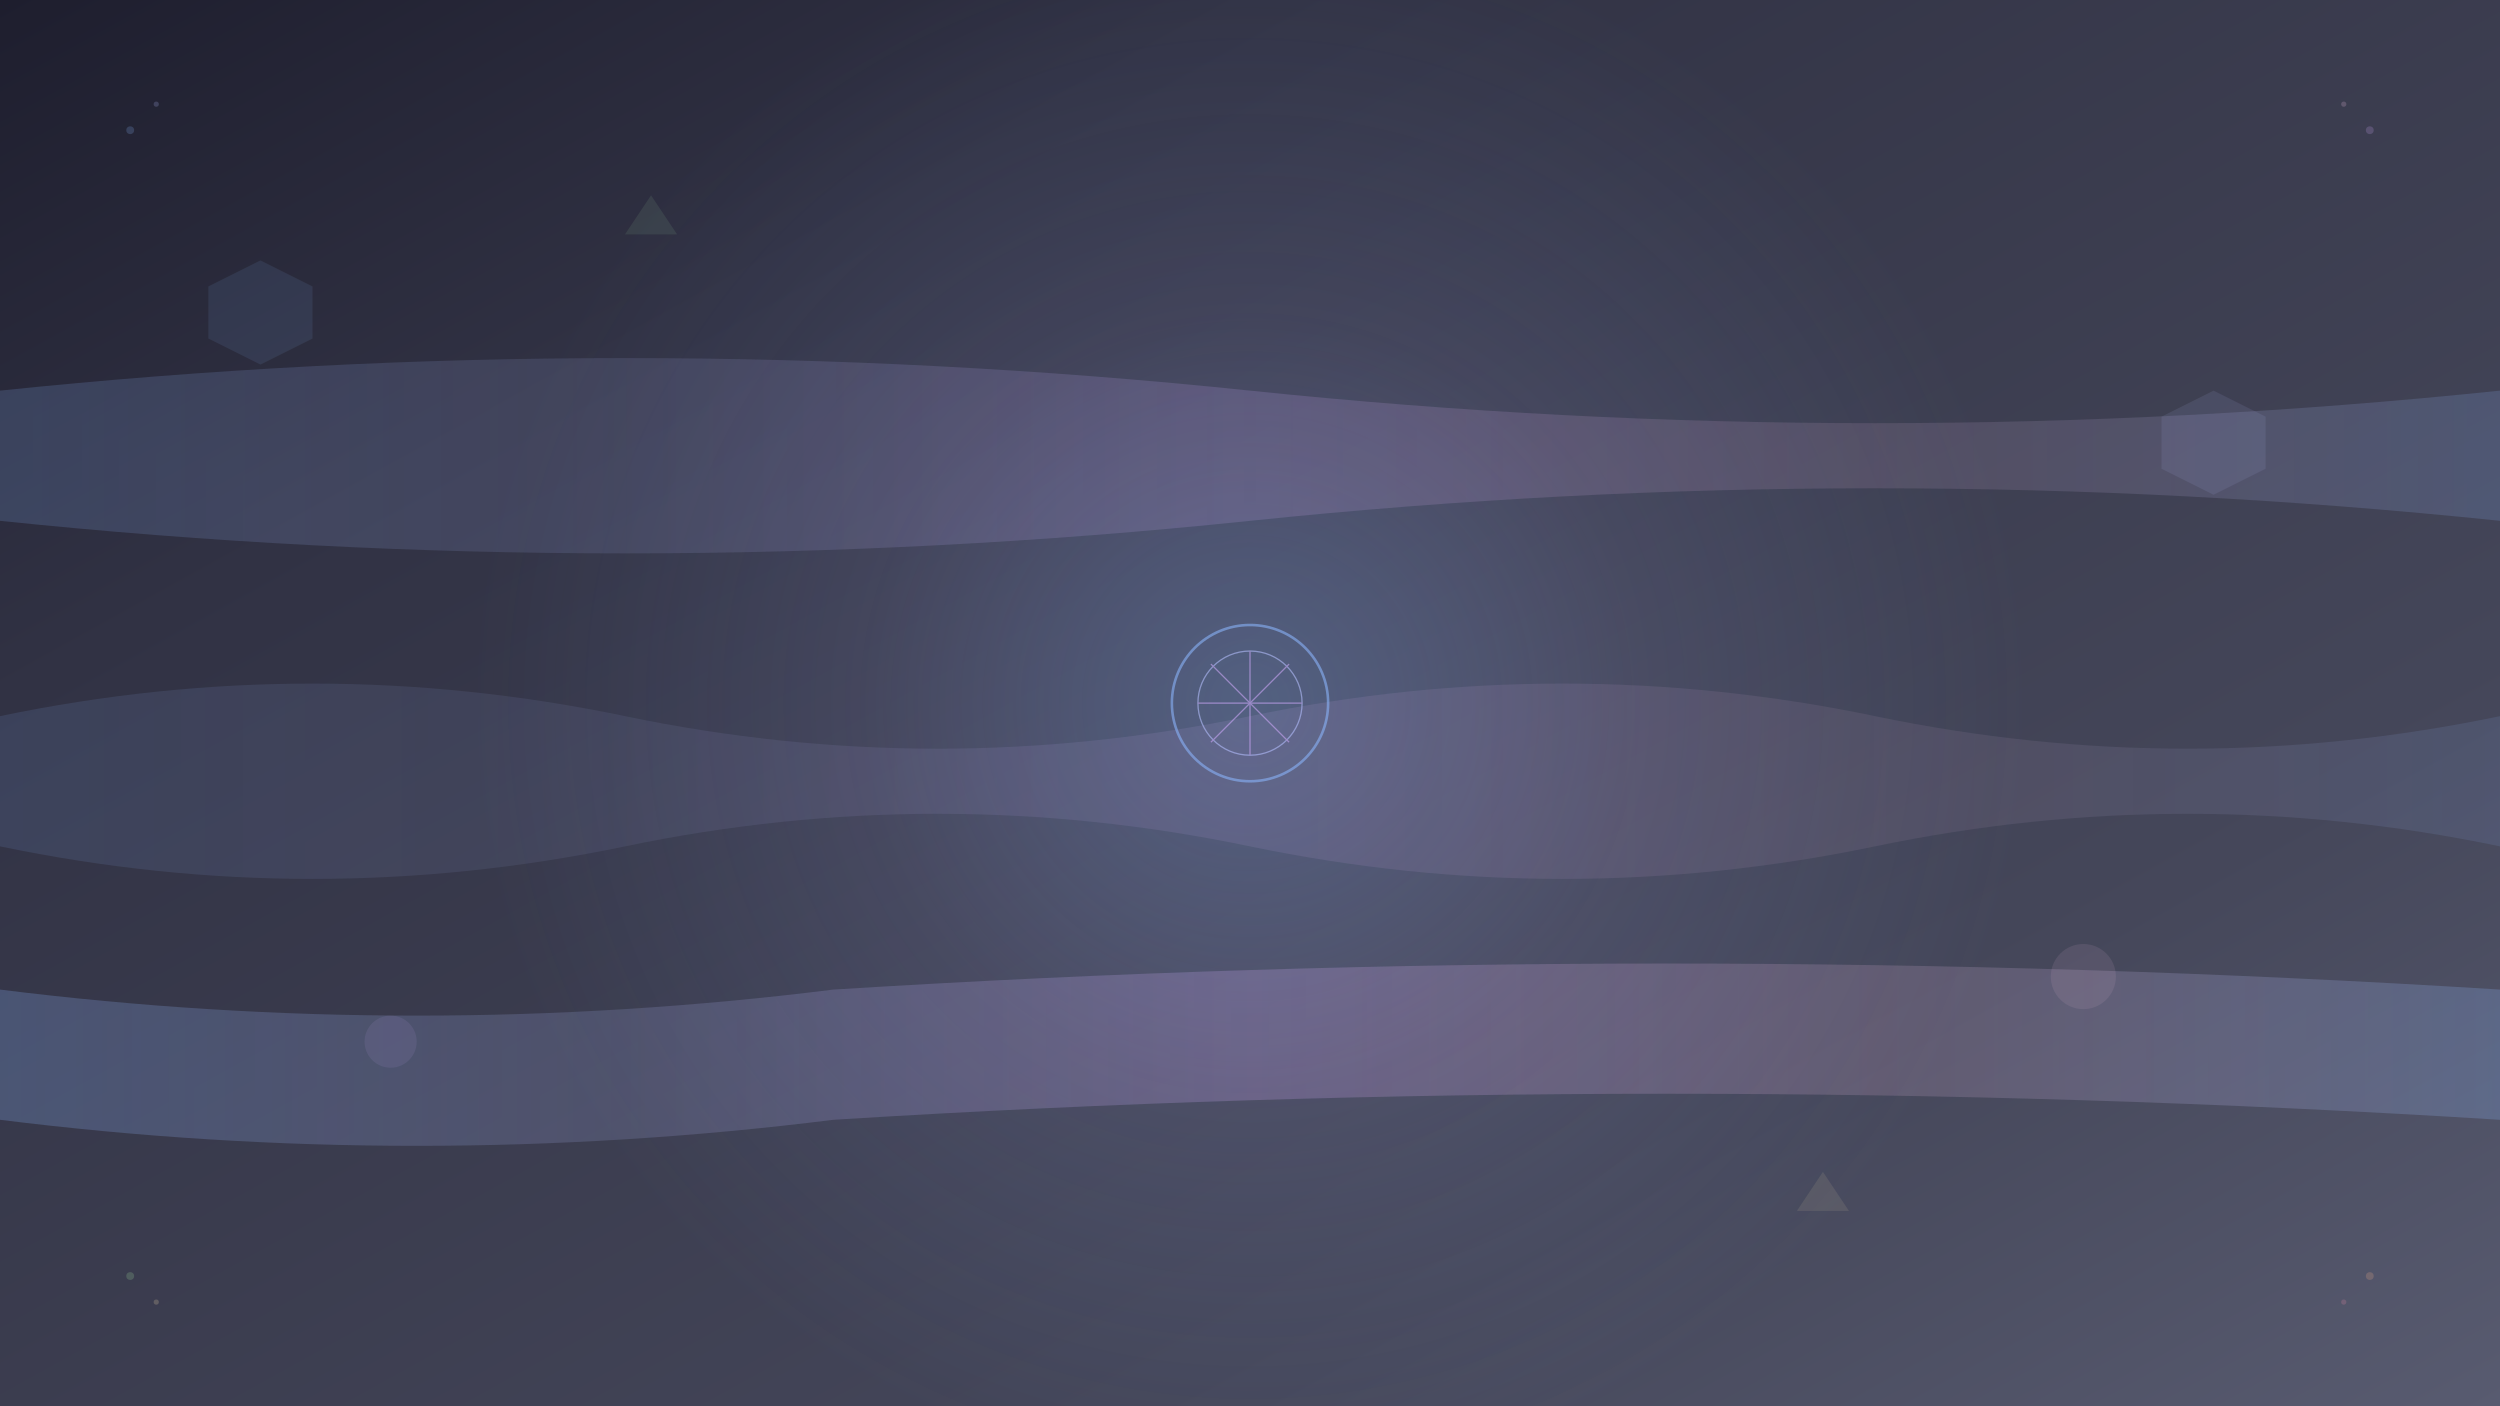 <svg width="1920" height="1080" viewBox="0 0 1920 1080" xmlns="http://www.w3.org/2000/svg">
  <defs>
    <!-- Gradient definitions for dynamic theming -->
    <linearGradient id="backgroundGradient" x1="0%" y1="0%" x2="100%" y2="100%">
      <stop offset="0%" style="stop-color:#1e1e2e;stop-opacity:1" />
      <stop offset="25%" style="stop-color:#313244;stop-opacity:1" />
      <stop offset="75%" style="stop-color:#45475a;stop-opacity:1" />
      <stop offset="100%" style="stop-color:#585b70;stop-opacity:1" />
    </linearGradient>
    
    <radialGradient id="centerGlow" cx="50%" cy="50%" r="50%">
      <stop offset="0%" style="stop-color:#89b4fa;stop-opacity:0.3" />
      <stop offset="50%" style="stop-color:#b4befe;stop-opacity:0.1" />
      <stop offset="100%" style="stop-color:#89b4fa;stop-opacity:0" />
    </radialGradient>
    
    <linearGradient id="waveGradient" x1="0%" y1="0%" x2="100%" y2="0%">
      <stop offset="0%" style="stop-color:#89b4fa;stop-opacity:0.6" />
      <stop offset="25%" style="stop-color:#b4befe;stop-opacity:0.4" />
      <stop offset="50%" style="stop-color:#cba6f7;stop-opacity:0.6" />
      <stop offset="75%" style="stop-color:#f5c2e7;stop-opacity:0.4" />
      <stop offset="100%" style="stop-color:#89b4fa;stop-opacity:0.6" />
    </linearGradient>
    
    <filter id="blur" x="-50%" y="-50%" width="200%" height="200%">
      <feGaussianBlur in="SourceGraphic" stdDeviation="2"/>
    </filter>
    
    <filter id="glow">
      <feGaussianBlur stdDeviation="3" result="coloredBlur"/>
      <feMerge> 
        <feMergeNode in="coloredBlur"/>
        <feMergeNode in="SourceGraphic"/>
      </feMerge>
    </filter>
  </defs>
  
  <!-- Background -->
  <rect width="1920" height="1080" fill="url(#backgroundGradient)"/>
  
  <!-- Center glow effect -->  
  <circle cx="960" cy="540" r="600" fill="url(#centerGlow)"/>
  
  <!-- Animated wave patterns -->
  <g transform="translate(0, 200)">
    <path d="M0,100 Q480,50 960,100 T1920,100 L1920,200 Q1440,150 960,200 T0,200 Z" 
          fill="url(#waveGradient)" opacity="0.3" filter="url(#blur)">
      <animateTransform attributeName="transform" attributeType="XML" 
                        type="translate" values="0,0; 20,10; 0,0" 
                        dur="8s" repeatCount="indefinite"/>
    </path>
  </g>
  
  <g transform="translate(0, 400)">
    <path d="M0,150 Q240,100 480,150 Q720,200 960,150 Q1200,100 1440,150 Q1680,200 1920,150 L1920,250 Q1680,200 1440,250 Q1200,300 960,250 Q720,200 480,250 Q240,300 0,250 Z" 
          fill="url(#waveGradient)" opacity="0.2" filter="url(#blur)">
      <animateTransform attributeName="transform" attributeType="XML" 
                        type="translate" values="0,0; -15,-5; 0,0" 
                        dur="12s" repeatCount="indefinite"/>
    </path>
  </g>
  
  <g transform="translate(0, 680)">
    <path d="M0,80 Q320,120 640,80 Q1280,40 1920,80 L1920,180 Q1280,140 640,180 Q320,220 0,180 Z" 
          fill="url(#waveGradient)" opacity="0.4" filter="url(#blur)">
      <animateTransform attributeName="transform" attributeType="XML" 
                        type="translate" values="0,0; 10,-8; 0,0" 
                        dur="10s" repeatCount="indefinite"/>
    </path>
  </g>
  
  <!-- Floating geometric shapes -->
  <g opacity="0.1">
    <!-- Hexagons -->
    <polygon points="200,200 240,220 240,260 200,280 160,260 160,220" 
             fill="#89b4fa" filter="url(#glow)">
      <animateTransform attributeName="transform" attributeType="XML" 
                        type="rotate" values="0 200 240; 360 200 240" 
                        dur="20s" repeatCount="indefinite"/>
    </polygon>
    
    <polygon points="1700,300 1740,320 1740,360 1700,380 1660,360 1660,320" 
             fill="#b4befe" filter="url(#glow)">
      <animateTransform attributeName="transform" attributeType="XML" 
                        type="rotate" values="0 1700 340; -360 1700 340" 
                        dur="25s" repeatCount="indefinite"/>
    </polygon>
    
    <!-- Circles -->
    <circle cx="300" cy="800" r="20" fill="#cba6f7" filter="url(#glow)">
      <animate attributeName="r" values="20; 30; 20" dur="6s" repeatCount="indefinite"/>
    </circle>
    
    <circle cx="1600" cy="750" r="25" fill="#f5c2e7" filter="url(#glow)">
      <animate attributeName="r" values="25; 15; 25" dur="8s" repeatCount="indefinite"/>
    </circle>
    
    <!-- Triangles -->
    <polygon points="500,150 520,180 480,180" fill="#a6e3a1" filter="url(#glow)">
      <animateTransform attributeName="transform" attributeType="XML" 
                        type="translate" values="0,0; 0,20; 0,0" 
                        dur="7s" repeatCount="indefinite"/>
    </polygon>
    
    <polygon points="1400,900 1420,930 1380,930" fill="#f9e2af" filter="url(#glow)">
      <animateTransform attributeName="transform" attributeType="XML" 
                        type="translate" values="0,0; 0,-15; 0,0" 
                        dur="9s" repeatCount="indefinite"/>
    </polygon>
  </g>
  
  <!-- Central logo/emblem area -->
  <g transform="translate(960, 540)" opacity="0.6">
    <!-- Hyprland-inspired logo -->
    <circle cx="0" cy="0" r="60" fill="none" stroke="#89b4fa" stroke-width="2" filter="url(#glow)">
      <animate attributeName="r" values="60; 70; 60" dur="4s" repeatCount="indefinite"/>
    </circle>
    
    <circle cx="0" cy="0" r="40" fill="none" stroke="#b4befe" stroke-width="1" filter="url(#glow)">
      <animate attributeName="r" values="40; 35; 40" dur="3s" repeatCount="indefinite"/>
    </circle>
    
    <!-- Intersecting lines forming a modern pattern -->
    <g stroke="#cba6f7" stroke-width="1" fill="none" filter="url(#glow)">
      <line x1="-30" y1="-30" x2="30" y2="30">
        <animate attributeName="opacity" values="0.3; 0.8; 0.3" dur="2s" repeatCount="indefinite"/>
      </line>
      <line x1="30" y1="-30" x2="-30" y2="30">
        <animate attributeName="opacity" values="0.8; 0.3; 0.8" dur="2s" repeatCount="indefinite"/>
      </line>
      <line x1="0" y1="-40" x2="0" y2="40">
        <animate attributeName="opacity" values="0.5; 1; 0.5" dur="1.5s" repeatCount="indefinite"/>
      </line>
      <line x1="-40" y1="0" x2="40" y2="0">
        <animate attributeName="opacity" values="1; 0.5; 1" dur="1.5s" repeatCount="indefinite"/>
      </line>
    </g>
  </g>
  
  <!-- Subtle grain texture overlay -->
  <rect width="1920" height="1080" fill="url(#grainPattern)" opacity="0.03"/>
  
  <!-- Grain pattern definition -->
  <defs>
    <filter id="noiseFilter">
      <feTurbulence baseFrequency="0.9" numOctaves="4" result="noise"/>
      <feColorMatrix in="noise" type="saturate" values="0"/>
      <feComponentTransfer>
        <feFuncA type="discrete" tableValues="0 .5"/>
      </feComponentTransfer>
    </filter>
    <pattern id="grainPattern" patternUnits="userSpaceOnUse" width="100" height="100">
      <rect width="100%" height="100%" filter="url(#noiseFilter)" opacity="0.4"/>
    </pattern>
  </defs>
  
  <!-- Corner accent elements -->
  <g opacity="0.2">
    <!-- Top-left -->
    <circle cx="100" cy="100" r="3" fill="#89b4fa">
      <animate attributeName="opacity" values="0.2; 0.6; 0.2" dur="3s" repeatCount="indefinite"/>
    </circle>
    <circle cx="120" cy="80" r="2" fill="#b4befe">
      <animate attributeName="opacity" values="0.6; 0.2; 0.6" dur="4s" repeatCount="indefinite"/>
    </circle>
    
    <!-- Top-right -->
    <circle cx="1820" cy="100" r="3" fill="#cba6f7">
      <animate attributeName="opacity" values="0.2; 0.6; 0.2" dur="3.5s" repeatCount="indefinite"/>
    </circle>
    <circle cx="1800" cy="80" r="2" fill="#f5c2e7">
      <animate attributeName="opacity" values="0.6; 0.2; 0.6" dur="4.5s" repeatCount="indefinite"/>
    </circle>
    
    <!-- Bottom-left -->
    <circle cx="100" cy="980" r="3" fill="#a6e3a1">
      <animate attributeName="opacity" values="0.2; 0.6; 0.2" dur="2.5s" repeatCount="indefinite"/>
    </circle>
    <circle cx="120" cy="1000" r="2" fill="#f9e2af">
      <animate attributeName="opacity" values="0.6; 0.2; 0.6" dur="3.8s" repeatCount="indefinite"/>
    </circle>
    
    <!-- Bottom-right -->
    <circle cx="1820" cy="980" r="3" fill="#fab387">
      <animate attributeName="opacity" values="0.2; 0.6; 0.2" dur="4.2s" repeatCount="indefinite"/>
    </circle>
    <circle cx="1800" cy="1000" r="2" fill="#f38ba8">
      <animate attributeName="opacity" values="0.6; 0.2; 0.6" dur="2.8s" repeatCount="indefinite"/>
    </circle>
  </g>
</svg>
